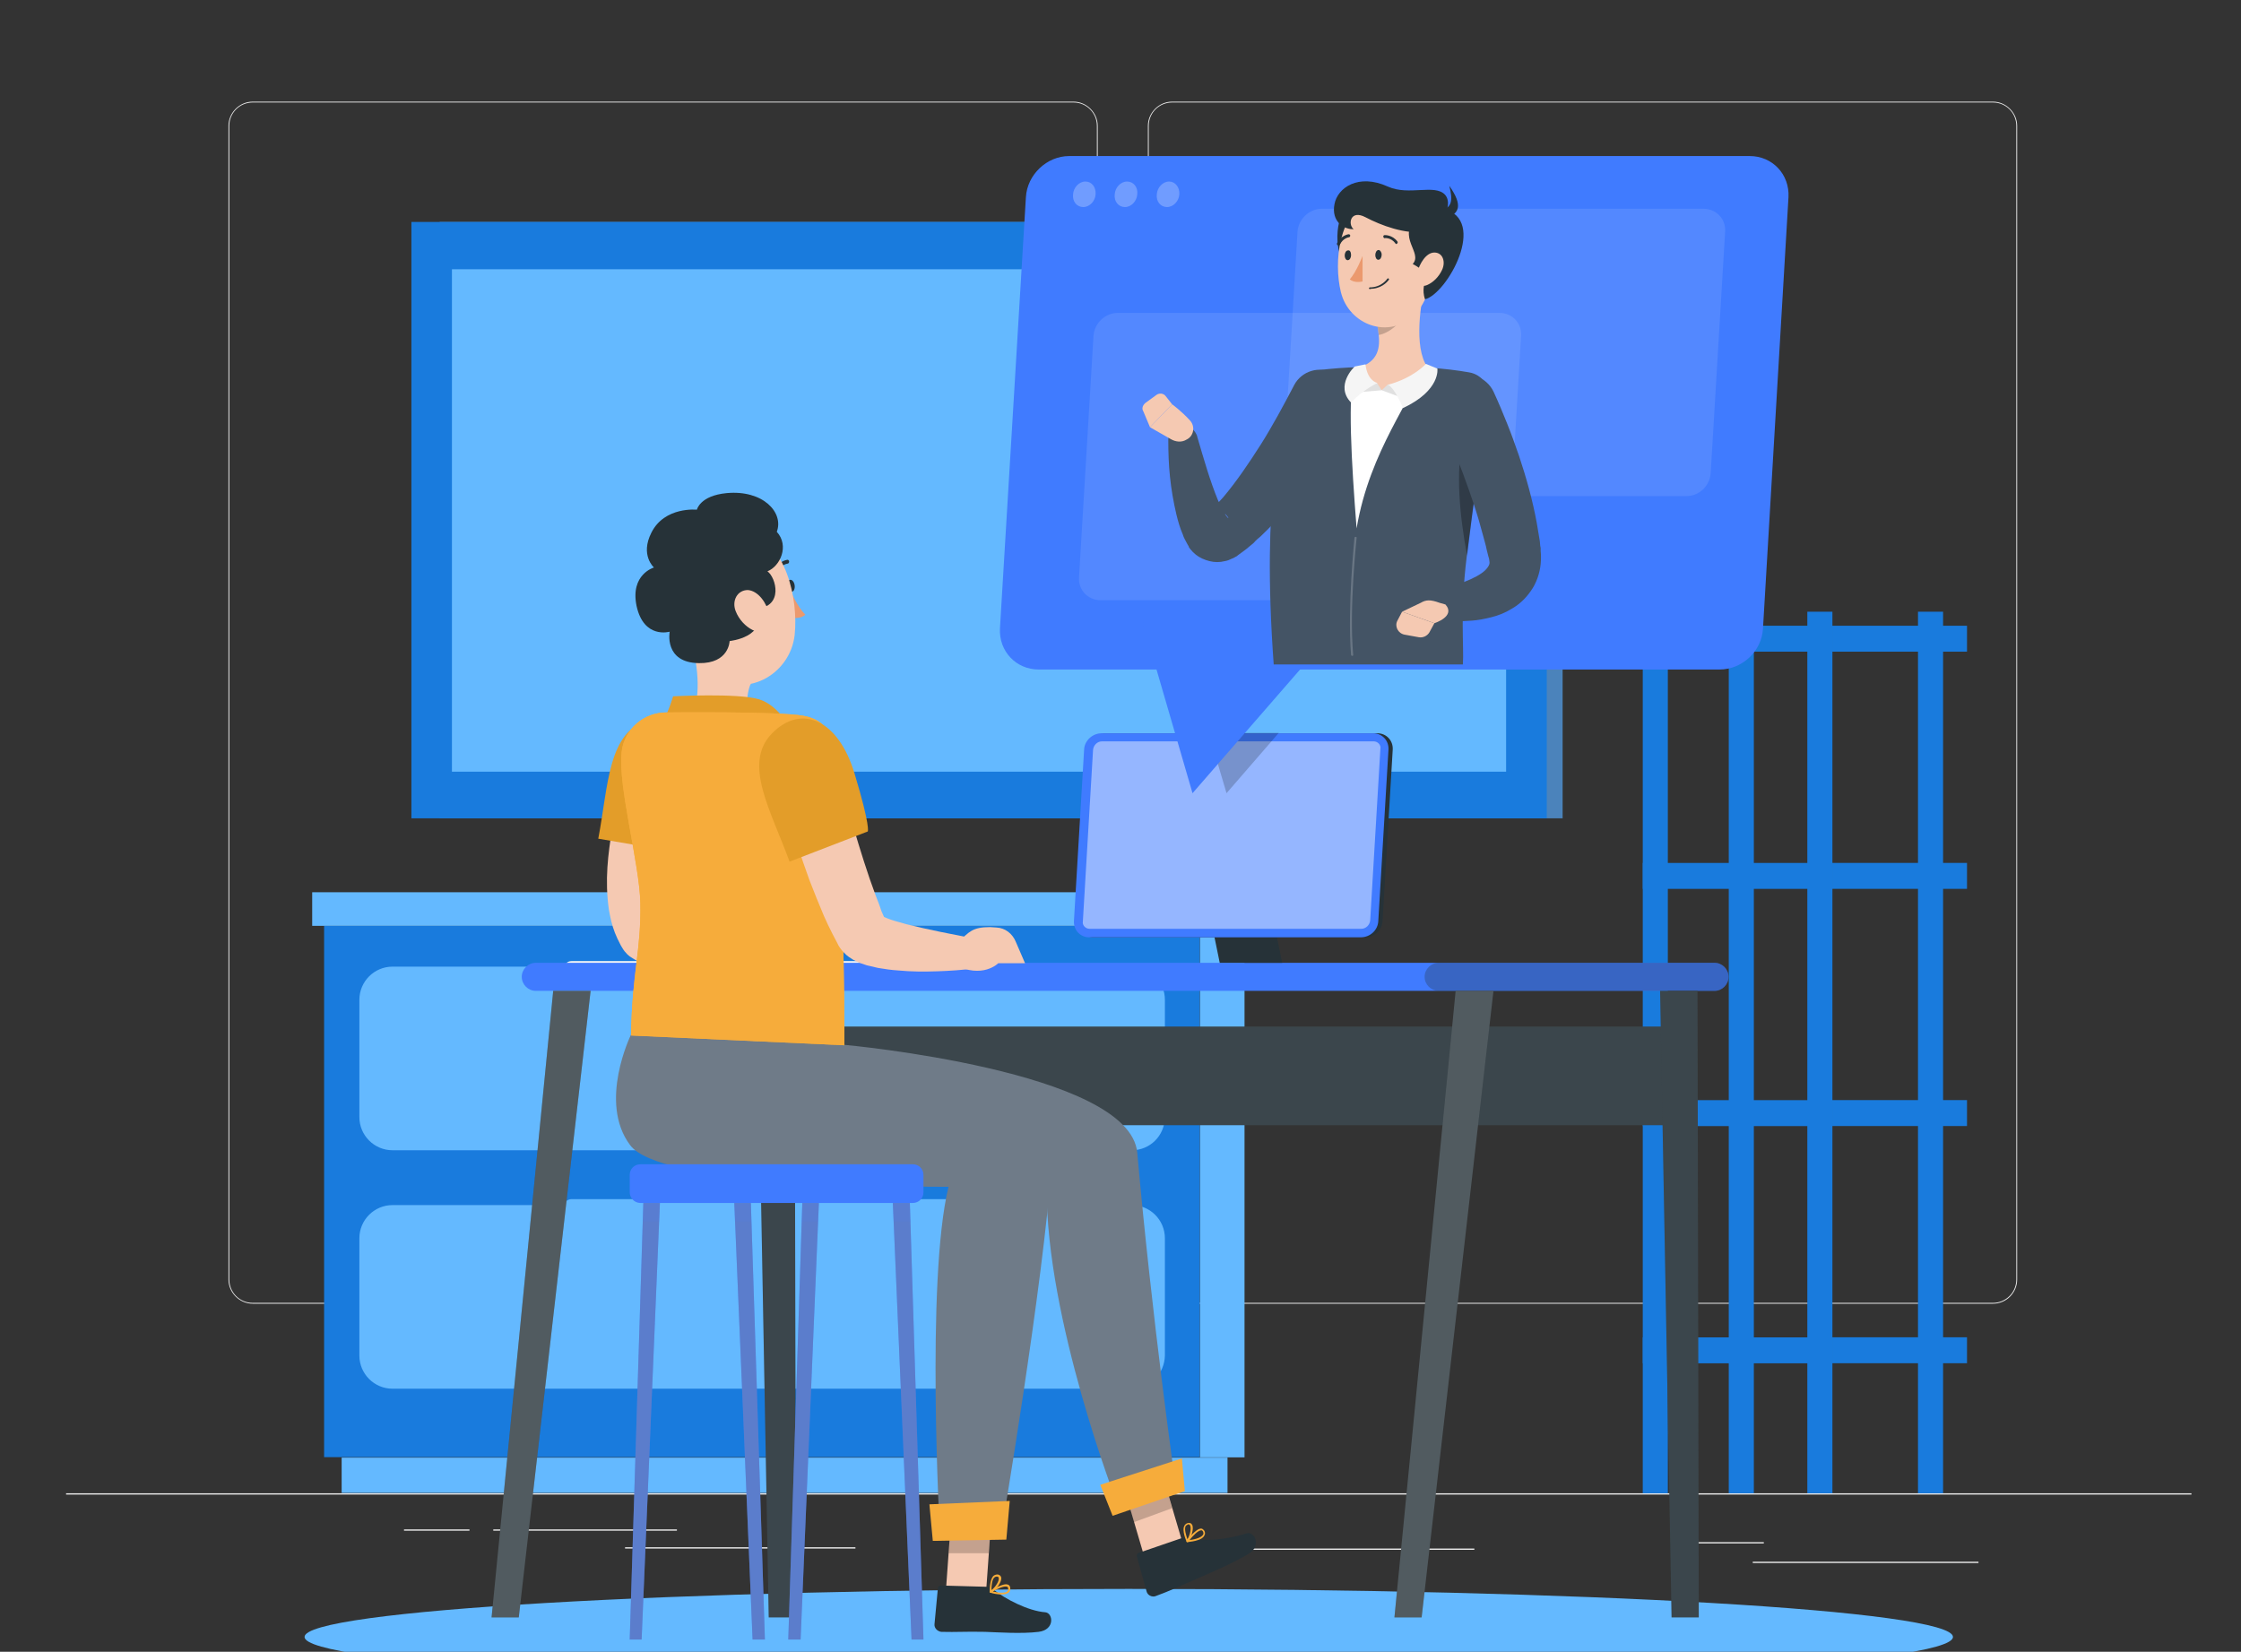 <svg width="407" height="300" viewBox="0 0 407 300" fill="none" xmlns="http://www.w3.org/2000/svg">
<rect x="0" y="0" width="407" height="300" fill="#333333" stroke="none"/>
<g clip-path="url(#clip0)">
<path d="M398 271.213H12V271.444H398V271.213Z" fill="#EBEBEB"/>
<path d="M359.323 283.642H318.33V283.874H359.323V283.642Z" fill="#EBEBEB"/>
<path d="M267.764 281.249H222.447V281.48H267.764V281.249Z" fill="#EBEBEB"/>
<path d="M320.337 280.091H305.515V280.322H320.337V280.091Z" fill="#EBEBEB"/>
<path d="M122.936 277.775H89.586V278.006H122.936V277.775Z" fill="#EBEBEB"/>
<path d="M85.263 277.775H73.374V278.006H85.263V277.775Z" fill="#EBEBEB"/>
<path d="M155.36 281.017H113.518V281.249H155.36V281.017Z" fill="#EBEBEB"/>
<path d="M194.964 236.782H45.891C43.497 236.782 41.49 234.774 41.49 232.381V22.86C41.49 20.467 43.497 18.46 45.891 18.46H194.964C197.357 18.46 199.364 20.467 199.364 22.86V232.381C199.364 234.774 197.434 236.782 194.964 236.782ZM45.891 18.614C43.575 18.614 41.645 20.467 41.645 22.86V232.381C41.645 234.697 43.497 236.627 45.891 236.627H194.964C197.28 236.627 199.21 234.774 199.21 232.381V22.86C199.21 20.544 197.357 18.614 194.964 18.614H45.891Z" fill="#EBEBEB"/>
<path d="M361.947 236.782H212.874C210.481 236.782 208.474 234.774 208.474 232.381V22.86C208.474 20.467 210.481 18.46 212.874 18.46H361.947C364.34 18.46 366.348 20.467 366.348 22.86V232.381C366.348 234.774 364.418 236.782 361.947 236.782ZM212.874 18.614C210.558 18.614 208.628 20.467 208.628 22.86V232.381C208.628 234.697 210.481 236.627 212.874 236.627H361.947C364.263 236.627 366.193 234.774 366.193 232.381V22.86C366.193 20.544 364.34 18.614 361.947 18.614H212.874Z" fill="#EBEBEB"/>
<path d="M217.918 264.688H226.024V168.188H217.918V264.688Z" fill="#64B9FF"/>
<path d="M62.05 271.145H222.935V264.737H62.05V271.145Z" fill="#64B9FF"/>
<path d="M217.893 168.151H58.861V264.651H217.893V168.151Z" fill="#197BDD"/>
<path d="M219.769 168.18H228.184V162.081H219.769V168.18Z" fill="#E0E0E0"/>
<path d="M219.823 162.052H56.699V168.151H219.823V162.052Z" fill="#64B9FF"/>
<path d="M205.541 208.912H71.29C67.971 208.912 65.269 206.21 65.269 202.891V181.584C65.269 178.264 67.971 175.562 71.29 175.562H205.541C208.861 175.562 211.563 178.264 211.563 181.584V202.968C211.485 206.288 208.861 208.912 205.541 208.912Z" fill="#64B9FF"/>
<path d="M205.541 252.222H71.29C67.971 252.222 65.269 249.52 65.269 246.2V224.893C65.269 221.573 67.971 218.871 71.29 218.871H205.541C208.861 218.871 211.563 221.573 211.563 224.893V246.2C211.485 249.52 208.861 252.222 205.541 252.222Z" fill="#64B9FF"/>
<path d="M103.791 179.19H172.962C173.734 179.19 174.352 178.573 174.352 177.801V175.948C174.352 175.176 173.734 174.558 172.962 174.558H103.791C103.019 174.558 102.401 175.176 102.401 175.948V177.801C102.479 178.573 103.096 179.19 103.791 179.19Z" fill="#F5F5F5"/>
<path d="M103.791 222.422H172.962C173.734 222.422 174.352 221.805 174.352 221.033V219.18C174.352 218.408 173.734 217.791 172.962 217.791H103.791C103.019 217.791 102.401 218.408 102.401 219.18V221.033C102.479 221.805 103.096 222.422 103.791 222.422Z" fill="#64B9FF"/>
<path d="M357.239 199.803H332.767V204.512H357.239V199.803Z" fill="#197BDD"/>
<path d="M313.97 271.214H318.524V111.101H313.97V271.214Z" fill="#197BDD"/>
<path d="M298.356 204.522H332.787V199.813H298.356V204.522Z" fill="#197BDD"/>
<path d="M357.239 242.88H332.767V247.59H357.239V242.88Z" fill="#197BDD"/>
<path d="M298.356 247.605H332.787V242.896H298.356V247.605Z" fill="#197BDD"/>
<path d="M357.239 113.648H332.767V118.357H357.239V113.648Z" fill="#197BDD"/>
<path d="M298.356 118.356H332.787V113.646H298.356V118.356Z" fill="#197BDD"/>
<path d="M357.239 156.725H332.767V161.434H357.239V156.725Z" fill="#197BDD"/>
<path d="M298.356 161.439H332.787V156.73H298.356V161.439Z" fill="#197BDD"/>
<path d="M348.338 271.214H352.893V111.101H348.338V271.214Z" fill="#197BDD"/>
<path d="M328.238 271.214H332.793V111.101H328.238V271.214Z" fill="#197BDD"/>
<path d="M298.35 271.214H302.904V111.101H298.35V271.214Z" fill="#197BDD"/>
<path d="M79.834 148.625L283.796 148.625V40.313L79.834 40.313V148.625Z" fill="#4B83BB"/>
<path d="M74.717 148.625L280.918 148.625V40.313L74.717 40.313V148.625Z" fill="#197BDD"/>
<path d="M273.533 140.154V48.903L82.077 48.903L82.077 140.154L273.533 140.154Z" fill="#64B9FF"/>
<path d="M205 306.03C287.672 306.03 354.691 302.124 354.691 297.306C354.691 292.488 287.672 288.583 205 288.583C122.328 288.583 55.31 292.488 55.31 297.306C55.31 302.124 122.328 306.03 205 306.03Z" fill="#64B9FF"/>
<path d="M311.382 179.962H97.306C95.917 179.962 94.759 178.804 94.759 177.415C94.759 176.025 95.917 174.867 97.306 174.867H311.382C312.772 174.867 313.93 176.025 313.93 177.415C313.93 178.804 312.772 179.962 311.382 179.962Z" fill="#407BFF"/>
<path opacity="0.3" d="M311.382 179.962H261.279C259.889 179.962 258.731 178.804 258.731 177.415C258.731 176.025 259.889 174.867 261.279 174.867H311.382C312.771 174.867 313.929 176.025 313.929 177.415C313.929 178.804 312.771 179.962 311.382 179.962Z" fill="#263238"/>
<path d="M305.978 186.447H141.311V204.358H305.978V186.447Z" fill="#263238"/>
<path opacity="0.1" d="M305.978 186.447H141.311V204.358H305.978V186.447Z" fill="white"/>
<path d="M303.584 293.755H308.525L308.294 179.962H301.5L303.584 293.755Z" fill="#263238"/>
<path opacity="0.1" d="M303.584 293.755H308.525L308.294 179.962H301.5L303.584 293.755Z" fill="white"/>
<path d="M258.191 293.755H253.25L264.367 179.962H271.238L258.191 293.755Z" fill="#263238"/>
<path opacity="0.2" d="M258.191 293.755H253.25L264.367 179.962H271.238L258.191 293.755Z" fill="white"/>
<path d="M139.612 293.755H144.553L144.321 179.962H137.527L139.612 293.755Z" fill="#263238"/>
<path opacity="0.1" d="M139.612 293.755H144.553L144.321 179.962H137.527L139.612 293.755Z" fill="white"/>
<path d="M94.218 293.755H89.277L100.471 179.962H107.265L94.218 293.755Z" fill="#263238"/>
<path opacity="0.2" d="M94.218 293.755H89.277L100.471 179.962H107.265L94.218 293.755Z" fill="white"/>
<path d="M232.87 174.867H221.522L216.967 152.634H228.315L232.87 174.867Z" fill="#263238"/>
<path d="M247.924 170.235H198.593C196.972 170.235 195.737 168.923 195.814 167.302L197.667 136.113C197.744 134.492 199.211 133.179 200.832 133.179H250.163C251.784 133.179 253.019 134.492 252.942 136.113L251.089 167.302C251.012 168.923 249.622 170.235 247.924 170.235Z" fill="#263238"/>
<path d="M247.152 170.236H197.821C196.2 170.236 194.964 168.924 195.042 167.302L196.894 136.114C196.972 134.492 198.438 133.18 200.06 133.18H249.39C251.012 133.18 252.247 134.492 252.17 136.114L250.317 167.302C250.24 168.924 248.85 170.236 247.152 170.236Z" fill="#407BFF"/>
<path d="M197.898 168.691C197.512 168.691 197.203 168.537 196.971 168.305C196.74 168.074 196.585 167.688 196.663 167.379L198.515 136.19C198.593 135.341 199.287 134.646 200.137 134.646H249.467C249.853 134.646 250.162 134.8 250.394 135.032C250.625 135.264 250.78 135.65 250.703 135.958L248.85 167.147C248.773 167.996 248.078 168.691 247.229 168.691H197.898Z" fill="#95B6FF"/>
<path opacity="0.2" d="M219.514 133.102L222.756 144.064L232.252 133.102H219.514Z" fill="black"/>
<path d="M142.931 106.468C143.008 107.086 143.394 107.549 143.78 107.472C144.166 107.472 144.398 106.931 144.32 106.314C144.243 105.696 143.857 105.233 143.471 105.31C143.085 105.387 142.854 105.928 142.931 106.468Z" fill="#263238"/>
<path d="M143.549 107.317C143.549 107.317 144.861 110.251 146.251 111.64C145.402 112.49 143.858 112.181 143.858 112.181L143.549 107.317Z" fill="#EB996E"/>
<path d="M140.924 104.229C140.847 104.229 140.77 104.229 140.77 104.229C140.615 104.152 140.538 103.92 140.538 103.766C141.233 101.99 142.854 101.682 142.931 101.682C143.086 101.604 143.317 101.759 143.317 101.99C143.317 102.145 143.24 102.376 143.008 102.376C142.931 102.376 141.696 102.608 141.156 103.998C141.156 104.075 141.078 104.152 140.924 104.229Z" fill="#263238"/>
<path d="M125.407 115.809L130.039 119.36L136.369 124.224C136.138 124.456 135.829 125.691 135.752 126.54C135.52 128.316 135.288 129.705 139.226 130.709C140.075 130.94 140.77 131.558 140.924 132.484C141.078 133.565 140.461 134.8 136.755 135.418C132.509 136.113 129.112 134.955 126.488 133.642C124.944 132.87 124.866 131.944 125.561 130.4C127.568 125.922 126.565 120.21 125.407 115.809Z" fill="#F5C9B2"/>
<path d="M120.08 131.79C121.624 128.779 122.242 126.463 122.242 126.463C122.242 126.463 133.976 125.845 137.836 127.003C141.696 128.161 144.089 133.179 144.089 133.179L120.08 131.79Z" fill="#E39D29"/>
<path d="M125.021 140.513C124.712 141.362 124.403 142.443 124.094 143.447L123.245 146.458C122.705 148.465 122.164 150.472 121.778 152.479C121.315 154.486 121.006 156.494 120.775 158.424C120.543 160.354 120.466 162.284 120.62 163.982C120.697 164.831 120.775 165.603 121.006 166.298C121.083 166.452 121.083 166.607 121.161 166.761C121.238 166.916 121.238 167.07 121.315 167.147C121.238 167.07 121.238 166.993 121.161 166.916C121.083 166.761 121.006 166.684 120.929 166.607C120.775 166.452 120.697 166.375 120.62 166.298C120.466 166.221 120.466 166.221 120.466 166.221C120.543 166.298 120.852 166.452 121.161 166.607C121.547 166.761 121.933 166.916 122.319 167.07C123.168 167.379 124.171 167.61 125.175 167.919C129.189 168.923 133.513 169.695 137.759 170.621L137.604 175.948C135.288 176.257 133.049 176.411 130.811 176.488C128.495 176.566 126.256 176.566 123.863 176.411C122.705 176.334 121.469 176.18 120.234 175.948C119.617 175.871 118.922 175.716 118.227 175.485C117.532 175.253 116.76 175.099 115.911 174.636C115.448 174.404 114.985 174.095 114.367 173.709C114.058 173.478 113.749 173.169 113.441 172.783C113.286 172.551 113.132 172.397 112.977 172.088C112.9 171.934 112.823 171.856 112.746 171.702L112.669 171.548L112.128 170.467C111.974 170.081 111.819 169.772 111.665 169.386C111.125 167.996 110.816 166.53 110.584 165.217C109.812 159.813 110.43 155.104 111.202 150.395C111.665 148.079 112.128 145.763 112.746 143.524C113.055 142.366 113.363 141.285 113.749 140.204C114.135 139.046 114.444 138.043 114.907 136.808L125.021 140.513Z" fill="#F5C9B2"/>
<path d="M117.841 130.786C125.175 128.856 129.498 134.8 127.028 144.682C124.557 154.564 123.708 154.872 123.708 154.872L108.654 152.325C110.507 142.675 110.353 132.793 117.841 130.786Z" fill="#E39D29"/>
<path d="M141.387 168.46L140.229 168.382C136.987 168.382 136.446 169.232 134.439 171.084L133.667 175.176C138.839 177.878 141.696 174.944 141.696 174.944H146.559L144.861 171.007C144.321 169.54 142.931 168.537 141.387 168.46Z" fill="#B55B52"/>
<path d="M123.4 108.089C124.712 115.114 125.098 119.283 129.113 122.448C135.134 127.158 143.472 122.68 144.321 115.346C145.016 108.784 142.777 98.362 135.52 96.509C128.341 94.734 122.088 101.064 123.4 108.089Z" fill="#F5C9B2"/>
<path d="M137.373 110.56C142.391 110.174 140.924 104.847 139.38 103.766C141.696 102.84 143.394 99.134 141.078 96.586C142.391 93.112 138.608 88.944 131.969 89.561C127.105 90.024 126.565 92.572 126.565 92.572C126.565 92.572 120.698 91.954 118.304 96.741C116.22 100.832 118.768 103.071 118.768 103.071C118.768 103.071 114.444 104.306 115.602 110.019C116.915 116.118 121.624 114.728 121.624 114.728C121.624 114.728 120.543 120.364 126.951 120.441C132.432 120.518 132.509 116.427 132.509 116.427C132.509 116.427 139.534 115.732 137.373 110.56Z" fill="#263238"/>
<path d="M133.589 110.946C134.207 112.567 135.442 113.802 136.677 114.42C138.53 115.346 139.92 113.416 139.611 111.409C139.302 109.633 137.758 107.317 135.828 107.163C133.898 107.163 132.895 109.093 133.589 110.946Z" fill="#F5C9B2"/>
<path d="M208.474 284.954L215.345 282.175L210.481 265.654L203.61 268.434L208.474 284.954Z" fill="#F5C9B2"/>
<path opacity="0.2" d="M205.926 276.462L212.874 273.915L210.481 265.654L203.61 268.434L205.926 276.462Z" fill="black"/>
<path d="M214.727 279.319L206.853 282.021C206.544 282.098 206.39 282.407 206.467 282.716L208.243 289.046C208.397 289.741 209.246 290.127 209.864 289.895C212.566 288.892 213.647 288.351 217.043 286.884C219.128 285.958 224.069 283.874 226.693 282.252C229.318 280.708 227.697 278.084 226.462 278.47C223.451 279.473 218.51 280.168 215.963 279.319C215.654 279.242 215.113 279.242 214.727 279.319Z" fill="#263238"/>
<path d="M153.353 189.767C153.353 189.767 205.231 194.476 206.544 209.376C209.246 239.715 213.415 269.051 213.415 269.051L202.838 272.911C202.838 272.911 189.946 239.561 190.1 215.783C175.123 211.537 135.829 217.79 129.344 206.21C123.631 196.02 128.649 188.686 128.649 188.686L153.353 189.767Z" fill="#6F7B88"/>
<path d="M202.066 275.304L215.19 270.827L214.65 264.882L199.827 269.669L202.066 275.304Z" fill="#F6AC3B"/>
<path d="M217.583 279.705C216.966 279.936 216.194 280.014 215.653 280.091C215.576 280.091 215.499 280.091 215.499 280.014C215.499 279.936 215.499 279.859 215.499 279.859C215.653 279.628 217.197 277.62 218.124 277.62C218.355 277.62 218.51 277.775 218.664 277.929C218.896 278.238 218.896 278.624 218.741 278.856C218.587 279.242 218.124 279.55 217.583 279.705ZM216.039 279.705C217.352 279.55 218.278 279.164 218.51 278.701C218.587 278.547 218.587 278.315 218.433 278.084C218.355 278.006 218.278 277.929 218.201 277.929C217.583 277.929 216.657 278.933 216.039 279.705Z" fill="#F6AC3B"/>
<path d="M215.731 280.091H215.654C215.577 280.091 215.577 280.014 215.5 280.014C215.5 279.936 214.573 278.006 215.114 277.08C215.268 276.848 215.422 276.694 215.731 276.617C216.04 276.54 216.349 276.617 216.503 276.926C216.889 277.543 216.349 279.396 215.731 280.091ZM215.654 276.926C215.5 277.003 215.422 277.08 215.345 277.157C215.036 277.698 215.422 278.856 215.654 279.55C216.117 278.856 216.426 277.466 216.117 277.003C216.04 276.926 215.963 276.848 215.731 276.848C215.731 276.926 215.731 276.926 215.654 276.926Z" fill="#F6AC3B"/>
<path d="M171.727 289.818L179.061 289.509L180.296 272.139L172.962 272.525L171.727 289.818Z" fill="#F5C9B2"/>
<path d="M179.215 288.197L170.877 287.965C170.569 287.965 170.337 288.197 170.337 288.428L169.719 294.99C169.642 295.685 170.26 296.303 170.955 296.38C173.811 296.457 175.201 296.303 178.906 296.38C181.145 296.457 185.545 296.766 188.633 296.38C191.644 295.994 191.258 292.983 189.869 292.829C186.703 292.597 182.457 290.358 180.373 288.66C180.141 288.428 179.678 288.274 179.215 288.197Z" fill="#263238"/>
<path d="M181.84 289.586C181.145 289.586 180.373 289.432 179.91 289.278C179.833 289.278 179.833 289.2 179.756 289.123C179.756 289.046 179.756 288.969 179.833 288.969C180.065 288.814 182.226 287.425 183.075 287.811C183.307 287.888 183.384 288.042 183.461 288.274C183.539 288.66 183.461 288.969 183.23 289.2C182.921 289.509 182.381 289.586 181.84 289.586ZM180.296 289.046C181.609 289.355 182.612 289.355 182.921 289.046C183.075 288.892 183.153 288.737 183.075 288.428C183.075 288.274 182.998 288.197 182.921 288.197C182.458 287.965 181.223 288.506 180.296 289.046Z" fill="#F6AC3B"/>
<path d="M179.909 289.278H179.832C179.755 289.278 179.755 289.2 179.755 289.123C179.755 289.046 179.678 286.884 180.45 286.19C180.681 286.035 180.913 285.958 181.222 285.958C181.531 286.035 181.762 286.19 181.839 286.498C181.994 287.348 180.836 288.814 180.064 289.2C179.909 289.278 179.909 289.278 179.909 289.278ZM180.99 286.344C180.836 286.344 180.759 286.421 180.604 286.498C180.141 286.884 180.064 288.12 180.064 288.814C180.759 288.274 181.531 287.116 181.376 286.576C181.376 286.498 181.299 286.344 181.067 286.344H180.99Z" fill="#F6AC3B"/>
<path opacity="0.2" d="M172.884 272.525L180.295 272.139L179.601 282.098H172.267L172.884 272.525Z" fill="black"/>
<path d="M136.137 188.995C136.137 188.995 192.03 197.564 191.104 210.379C189.483 233.539 181.763 278.778 181.763 278.778L170.723 278.933C170.723 278.933 168.098 232.536 172.267 215.552C158.525 215.552 119.771 215.088 114.444 207.986C108.577 200.189 114.599 187.914 114.599 187.914L136.137 188.995Z" fill="#6F7B88"/>
<path d="M169.411 279.859L182.766 279.628L183.384 272.602L168.793 273.22L169.411 279.859Z" fill="#F6AC3B"/>
<path d="M145.942 130.014C141.465 129.165 121.161 129.396 121.161 129.396C116.992 129.319 113.364 132.407 112.9 136.576C112.206 142.829 116.143 156.802 116.297 163.982C116.452 172.783 114.83 176.257 114.599 188.068L153.353 189.844C153.353 166.144 152.35 146.458 151.346 137.039C151.037 133.72 150.42 130.863 145.942 130.014Z" fill="#F6AC3B"/>
<path d="M145.942 130.014C141.465 129.165 121.161 129.396 121.161 129.396C116.992 129.319 113.364 132.407 112.9 136.576C112.206 142.829 116.143 156.802 116.297 163.982C116.452 172.783 114.83 176.257 114.599 188.068L153.353 189.844C153.353 166.144 152.35 146.458 151.346 137.039C151.037 133.72 150.42 130.863 145.942 130.014Z" fill="#F6AC3B"/>
<path d="M151.269 137.502C152.504 141.671 153.662 145.917 154.974 150.163C156.209 154.332 157.522 158.578 158.989 162.515C159.375 163.519 159.761 164.445 160.069 165.449L160.687 166.838L160.764 166.993V167.07V167.147V167.07C160.61 166.761 160.378 166.53 160.301 166.452C160.069 166.221 159.915 166.144 159.915 166.144C159.915 166.144 160.147 166.375 160.533 166.53C160.841 166.684 161.305 166.838 161.691 166.993C162.54 167.302 163.543 167.533 164.547 167.842C168.561 168.846 172.962 169.695 177.285 170.544L177.131 175.871C174.815 176.18 172.499 176.334 170.183 176.411C167.867 176.488 165.551 176.488 163.157 176.257C161.922 176.18 160.764 176.025 159.452 175.794C158.834 175.639 158.139 175.485 157.445 175.33C156.75 175.099 155.978 174.867 154.974 174.327C154.511 174.018 153.893 173.709 153.276 173.014C152.967 172.706 152.581 172.242 152.272 171.702L152.041 171.239L151.191 169.618C150.651 168.537 150.111 167.456 149.647 166.375C148.721 164.214 147.872 162.052 147.023 159.89C146.251 157.729 145.479 155.567 144.784 153.406C143.394 149.082 142.082 144.759 140.924 140.282L151.269 137.502Z" fill="#F5C9B2"/>
<path d="M140.229 133.179C145.556 127.775 152.273 130.709 155.206 140.513C158.14 150.24 157.599 151.012 157.599 151.012L143.395 156.494C139.998 147.152 134.825 138.66 140.229 133.179Z" fill="#E39D29"/>
<path d="M180.991 168.46L179.833 168.382C176.591 168.382 176.051 169.232 174.043 171.084L173.271 175.176C178.444 177.878 181.3 174.944 181.3 174.944H186.164L184.465 171.007C183.848 169.54 182.535 168.537 180.991 168.46Z" fill="#F5C9B2"/>
<path d="M116.297 218.485H165.782C166.863 218.485 167.712 217.636 167.712 216.555V213.39C167.712 212.309 166.863 211.46 165.782 211.46H116.297C115.216 211.46 114.367 212.309 114.367 213.39V216.555C114.367 217.559 115.216 218.485 116.297 218.485Z" fill="#407BFF"/>
<path d="M116.529 297.77H114.367L116.838 218.485H119.848L116.529 297.77Z" fill="#407BFF"/>
<path opacity="0.4" d="M116.529 297.77H114.367L116.838 218.485H119.848L116.529 297.77Z" fill="#868181"/>
<path d="M136.678 297.77H138.917L136.369 218.485H133.358L136.678 297.77Z" fill="#407BFF"/>
<path opacity="0.4" d="M136.678 297.77H138.917L136.369 218.485H133.358L136.678 297.77Z" fill="#868181"/>
<path d="M145.402 297.77H143.163L145.711 218.485H148.721L145.402 297.77Z" fill="#407BFF"/>
<path opacity="0.4" d="M145.402 297.77H143.163L145.711 218.485H148.721L145.402 297.77Z" fill="#868181"/>
<path d="M165.551 297.77H167.713L165.242 218.485H162.154L165.551 297.77Z" fill="#407BFF"/>
<path opacity="0.4" d="M165.551 297.77H167.713L165.242 218.485H162.154L165.551 297.77Z" fill="#868181"/>
<g opacity="0.3">
<path opacity="0.3" d="M116.838 218.485H119.849L119.772 221.882H116.761L116.838 218.485Z" fill="#407BFF"/>
<path opacity="0.3" d="M136.446 221.882H133.436L133.358 218.485H136.369L136.446 221.882Z" fill="#407BFF"/>
<path opacity="0.3" d="M148.722 218.485L148.567 221.882H145.634L145.711 218.485H148.722Z" fill="#407BFF"/>
<path opacity="0.3" d="M165.319 221.882H162.309L162.154 218.485H165.242L165.319 221.882Z" fill="#407BFF"/>
</g>
<path d="M312.308 121.599H188.634C184.542 121.599 181.377 118.28 181.609 114.111L186.318 35.83C186.549 31.738 190.101 28.342 194.192 28.342H317.789C321.881 28.342 325.046 31.661 324.815 35.83L320.183 114.188C319.951 118.28 316.4 121.599 312.308 121.599Z" fill="#407BFF"/>
<path d="M205.232 105.078L216.581 144.064L250.472 105.078H205.232Z" fill="#407BFF"/>
<path opacity="0.1" d="M306.287 90.102H236.961C234.645 90.102 232.87 88.249 233.024 85.933L235.649 42.083C235.803 39.767 237.81 37.914 240.049 37.914H309.375C311.691 37.914 313.466 39.767 313.312 42.083L310.687 85.933C310.533 88.249 308.603 90.102 306.287 90.102Z" fill="white"/>
<path opacity="0.1" d="M269.231 109.016H199.906C197.59 109.016 195.814 107.163 195.968 104.847L198.593 60.997C198.748 58.681 200.755 56.828 202.994 56.828H272.319C274.635 56.828 276.411 58.681 276.256 60.997L273.632 104.847C273.477 107.163 271.47 109.016 269.231 109.016Z" fill="white"/>
<g opacity="0.5">
<path opacity="0.5" d="M198.979 35.29C198.902 36.525 197.898 37.606 196.74 37.606C195.582 37.606 194.733 36.602 194.887 35.29C194.964 34.054 195.968 32.974 197.126 32.974C198.284 32.974 199.056 33.977 198.979 35.29Z" fill="white"/>
<path opacity="0.5" d="M206.544 35.29C206.467 36.525 205.464 37.606 204.306 37.606C203.148 37.606 202.298 36.602 202.453 35.29C202.53 34.054 203.534 32.974 204.692 32.974C205.85 32.974 206.699 33.977 206.544 35.29Z" fill="white"/>
<path opacity="0.5" d="M214.187 35.29C214.11 36.525 213.106 37.606 211.948 37.606C210.79 37.606 209.941 36.602 210.095 35.29C210.172 34.054 211.176 32.974 212.334 32.974C213.415 32.974 214.264 33.977 214.187 35.29Z" fill="white"/>
</g>
<path d="M244.449 75.125C243.909 76.206 243.446 77.209 242.905 78.213C242.365 79.216 241.824 80.143 241.284 81.146C240.126 83.076 238.968 84.929 237.733 86.782C237.115 87.708 236.42 88.635 235.803 89.561C235.108 90.488 234.413 91.337 233.719 92.263C232.329 94.039 230.708 95.737 229.009 97.358C228.546 97.744 228.083 98.13 227.697 98.594C227.234 98.98 226.771 99.366 226.307 99.752L224.841 100.832C224.841 100.832 224.609 101.064 224.377 101.141C224.146 101.296 223.991 101.373 223.76 101.45C223.296 101.682 222.911 101.836 222.447 101.913C221.521 102.145 220.594 102.145 219.668 101.913C218.742 101.682 217.892 101.296 217.198 100.755C216.812 100.446 216.503 100.138 216.194 99.752L215.963 99.443L215.885 99.288V99.211L215.731 98.98L215.191 97.976C215.036 97.667 214.882 97.358 214.805 97.05C214.264 95.814 213.955 94.656 213.647 93.421C213.106 91.105 212.72 88.867 212.489 86.628C212.257 84.389 212.18 82.227 212.18 79.911C212.18 78.445 213.415 77.286 214.882 77.286C216.117 77.286 217.043 78.136 217.429 79.216V79.294C218.587 83.231 219.745 87.323 221.212 90.874C221.598 91.723 221.984 92.572 222.37 93.19C222.447 93.344 222.602 93.498 222.679 93.653C222.756 93.807 222.91 93.884 222.988 94.039L223.065 94.116V94.039C223.065 93.962 222.988 93.962 222.988 93.884C222.833 93.73 222.756 93.576 222.602 93.421C222.293 93.19 221.907 92.958 221.521 92.881C221.135 92.804 220.749 92.804 220.363 92.881C220.131 92.881 219.977 92.958 219.745 93.035C219.668 93.112 219.591 93.112 219.437 93.19C219.359 93.267 219.205 93.344 219.282 93.267L220.286 92.34C220.594 92.032 220.903 91.723 221.212 91.337C221.521 91.028 221.83 90.642 222.139 90.333C224.609 87.4 226.848 84.08 229.009 80.683C230.09 78.985 231.094 77.209 232.097 75.434L233.564 72.732L234.954 70.107L235.031 69.952C236.42 67.328 239.663 66.401 242.211 67.791C244.604 69.567 245.607 72.577 244.449 75.125Z" fill="#445465"/>
<path d="M212.643 79.757L208.86 77.595L212.875 73.427C212.875 73.427 214.573 74.662 216.117 76.36C217.121 77.441 216.812 79.216 215.5 79.834C214.65 80.374 213.57 80.297 212.643 79.757Z" fill="#F5C9B2"/>
<path d="M208.011 73.195L210.018 71.728C210.559 71.342 211.331 71.419 211.717 71.96L212.875 73.426L208.86 77.595L207.625 74.662C207.316 74.198 207.548 73.581 208.011 73.195Z" fill="#F5C9B2"/>
<path d="M236.344 71.651C236.961 69.566 238.66 68.022 240.821 67.636C242.442 67.328 243.214 67.096 245.376 66.942C249.004 66.71 255.026 66.942 259.195 67.173C261.588 67.328 264.058 67.636 265.988 68.022H266.066C268.227 68.408 269.694 70.416 269.308 72.577C268.382 78.136 265.525 87.863 265.216 96.972C264.83 109.016 264.985 115.886 264.753 118.82L233.873 118.202C231.712 88.944 234.336 78.29 236.344 71.651Z" fill="white"/>
<path d="M266.838 67.636C264.676 67.25 262.128 66.942 259.581 66.787C259.118 66.787 258.654 66.71 258.191 66.71C256.802 72.268 248.773 81.687 246.38 95.969C245.453 84.08 244.681 71.574 246.071 66.71C245.222 66.71 241.207 66.942 239.509 67.25C237.27 67.636 235.417 69.412 234.645 71.805C232.715 77.364 229.087 89.947 231.325 120.673H265.68C265.911 117.585 265.139 111.1 266.374 101.141C267.61 91.491 269.308 78.29 270.312 72.423C270.698 70.184 269.154 68.022 266.838 67.636Z" fill="#445465"/>
<path opacity="0.2" d="M245.607 119.129C245.53 119.129 245.376 119.052 245.376 118.974C244.681 110.328 245.993 97.822 245.993 97.667C245.993 97.59 246.148 97.436 246.225 97.513C246.302 97.513 246.457 97.59 246.379 97.744C246.379 97.899 244.99 110.328 245.762 118.974C245.839 118.974 245.762 119.052 245.607 119.129Z" fill="white"/>
<path opacity="0.3" d="M265.679 79.834C264.367 85.624 265.062 93.576 266.451 100.91C267.455 92.726 268.845 82.073 269.848 75.511C268.381 74.584 266.683 75.202 265.679 79.834Z" fill="black"/>
<path d="M245.993 66.942C250.007 66.092 250.702 63.622 250.393 60.843C250.316 60.148 250.239 59.453 250.085 58.836L255.103 54.744L258.808 51.733C257.805 56.134 256.724 64.24 259.735 67.25C259.735 67.25 257.264 71.342 250.393 70.802C244.526 70.416 245.993 66.942 245.993 66.942Z" fill="#F5C9B2"/>
<path d="M252.093 69.798L250.935 70.879L254.486 72.191L254.023 70.879L252.093 69.798Z" fill="#E0E0E0"/>
<path d="M254.794 74.121C254.794 74.121 253.404 70.57 252.092 69.875C256.724 68.64 258.963 66.092 258.963 66.092L261.047 66.942C261.047 66.864 261.742 70.879 254.794 74.121Z" fill="#F5F5F5"/>
<path d="M250.085 69.566L250.934 70.879L247.229 71.188L248.001 70.03L250.085 69.566Z" fill="#E0E0E0"/>
<path d="M245.376 73.118C245.376 73.118 247.383 70.879 250.162 69.566C248.155 68.949 248 66.17 248 66.17L246.07 66.556C245.993 66.556 242.365 70.03 245.376 73.118Z" fill="#F5F5F5"/>
<path opacity="0.2" d="M250.085 58.836C250.239 59.53 250.394 60.225 250.394 60.843C252.247 60.534 254.794 58.527 255.026 56.597C255.103 55.902 255.103 55.207 255.103 54.667L250.085 58.836Z" fill="black"/>
<path d="M243.986 38.609C242.21 40.848 242.365 48.8 246.147 48.877C249.93 48.954 247.228 34.595 243.986 38.609Z" fill="#263238"/>
<path d="M260.275 44.399C259.889 50.421 259.967 53.972 256.956 57.06C252.401 61.769 244.99 59.067 243.523 53.046C242.211 47.642 243.06 38.686 249.004 36.216C254.794 33.9 260.661 38.378 260.275 44.399Z" fill="#F5C9B2"/>
<path d="M257.342 39.381C253.559 43.164 258.5 45.866 256.57 47.95C260.121 49.803 258.809 51.193 258.809 51.193C258.809 51.193 258.191 52.66 258.809 54.358C262.823 53.354 270.311 39.922 262.128 37.914C257.265 40.076 257.342 39.381 257.342 39.381Z" fill="#263238"/>
<path d="M258.886 42.083C255.257 42.624 250.78 40.925 248 39.458C245.221 37.992 244.758 40.771 245.839 41.62C244.063 41.697 241.747 40.23 242.365 37.065C242.905 34.132 246.688 31.43 252.092 33.9C255.875 35.598 260.584 33.36 262.437 35.367C264.212 37.374 261.279 41.774 258.886 42.083Z" fill="#263238"/>
<path d="M261.356 38.223C263.75 37.914 263.904 36.37 263.209 33.746C265.834 37.451 264.753 38.609 263.209 39.458C261.511 38.841 261.356 38.223 261.356 38.223Z" fill="#263238"/>
<path d="M261.897 49.031C261.279 50.344 260.275 51.27 259.272 51.733C257.805 52.428 257.033 51.038 257.419 49.417C257.805 47.95 258.963 45.866 260.507 45.866C262.051 45.866 262.591 47.564 261.897 49.031Z" fill="#F5C9B2"/>
<path d="M250.934 46.252C250.934 46.715 250.703 47.178 250.317 47.178C250.008 47.178 249.776 46.792 249.776 46.329C249.776 45.866 250.008 45.403 250.394 45.403C250.626 45.403 250.934 45.789 250.934 46.252Z" fill="#263238"/>
<path d="M245.376 46.329C245.376 46.792 245.144 47.256 244.758 47.256C244.449 47.256 244.218 46.87 244.218 46.406C244.218 45.943 244.449 45.48 244.835 45.48C245.144 45.403 245.376 45.789 245.376 46.329Z" fill="#263238"/>
<path d="M247.461 46.484C247.461 46.484 246.38 49.34 245.145 50.73C245.994 51.502 247.461 51.116 247.461 51.116V46.484Z" fill="#EB996E"/>
<path d="M249.39 52.428C251.32 52.196 252.169 50.884 252.247 50.807C252.324 50.73 252.247 50.652 252.169 50.575C252.092 50.498 252.015 50.575 251.938 50.652C251.938 50.652 250.934 52.196 248.773 52.196C248.695 52.196 248.618 52.274 248.618 52.351C248.618 52.428 248.695 52.505 248.773 52.505C249.004 52.428 249.236 52.428 249.39 52.428Z" fill="#263238"/>
<path d="M253.559 44.322C253.636 44.322 253.636 44.322 253.714 44.245C253.868 44.168 253.868 43.936 253.791 43.859C252.864 42.624 251.475 42.701 251.475 42.701C251.32 42.701 251.166 42.855 251.243 43.01C251.243 43.164 251.398 43.318 251.552 43.241C251.629 43.241 252.633 43.164 253.405 44.168C253.405 44.245 253.482 44.322 253.559 44.322Z" fill="#263238"/>
<path d="M243.137 44.554C243.214 44.554 243.291 44.477 243.369 44.399C243.909 43.241 244.99 43.087 244.99 43.087C245.144 43.087 245.221 42.932 245.221 42.778C245.221 42.624 245.067 42.546 244.913 42.546C244.835 42.546 243.523 42.778 242.828 44.168C242.751 44.322 242.828 44.477 242.983 44.554C243.06 44.554 243.06 44.554 243.137 44.554Z" fill="#263238"/>
<path d="M271.238 71.11C272.165 73.118 272.937 74.97 273.709 76.9C274.481 78.83 275.175 80.76 275.87 82.768C277.183 86.705 278.341 90.796 279.113 95.042C279.267 96.123 279.499 97.204 279.653 98.285L279.73 99.134L279.807 99.52V99.752V100.06C279.885 100.832 279.885 101.604 279.807 102.454C279.653 104.075 279.035 105.928 278.032 107.317C277.028 108.784 275.793 109.865 274.558 110.56C273.323 111.332 272.087 111.795 270.852 112.104C269.617 112.412 268.459 112.644 267.301 112.721C266.143 112.798 264.985 112.876 263.904 112.798C262.746 112.721 261.743 112.644 260.508 112.412C259.041 112.181 258.114 110.791 258.346 109.324C258.5 108.244 259.35 107.394 260.43 107.163L260.739 107.086C261.511 106.931 262.515 106.7 263.364 106.468C264.213 106.236 265.14 105.928 265.912 105.696C267.533 105.078 269 104.306 269.772 103.534C270.158 103.148 270.389 102.762 270.466 102.531C270.543 102.299 270.543 102.068 270.466 101.682C270.466 101.527 270.389 101.296 270.312 101.064L270.003 99.829C269.849 98.98 269.54 98.053 269.308 97.127C268.845 95.351 268.305 93.498 267.687 91.646C267.07 89.793 266.452 88.017 265.757 86.164C265.062 84.312 264.368 82.536 263.673 80.76C262.978 78.985 262.206 77.132 261.511 75.434V75.356C260.353 72.654 261.588 69.489 264.368 68.408C266.915 67.328 270.003 68.563 271.238 71.11Z" fill="#445465"/>
<path d="M258.036 109.479L254.64 111.1L260.507 113.184C260.507 113.184 264.444 111.949 262.514 109.788L261.433 109.479C259.735 108.861 258.963 108.938 258.036 109.479Z" fill="#F5C9B2"/>
<path d="M255.103 115.269L257.65 115.732C258.422 115.886 259.194 115.5 259.58 114.883L260.507 113.184L254.64 111.1L253.79 112.721C253.25 113.725 253.868 115.037 255.103 115.269Z" fill="#F5C9B2"/>
</g>
<defs>
<clipPath id="clip0">
<rect width="407" height="300" fill="white"/>
</clipPath>
</defs>
</svg>
